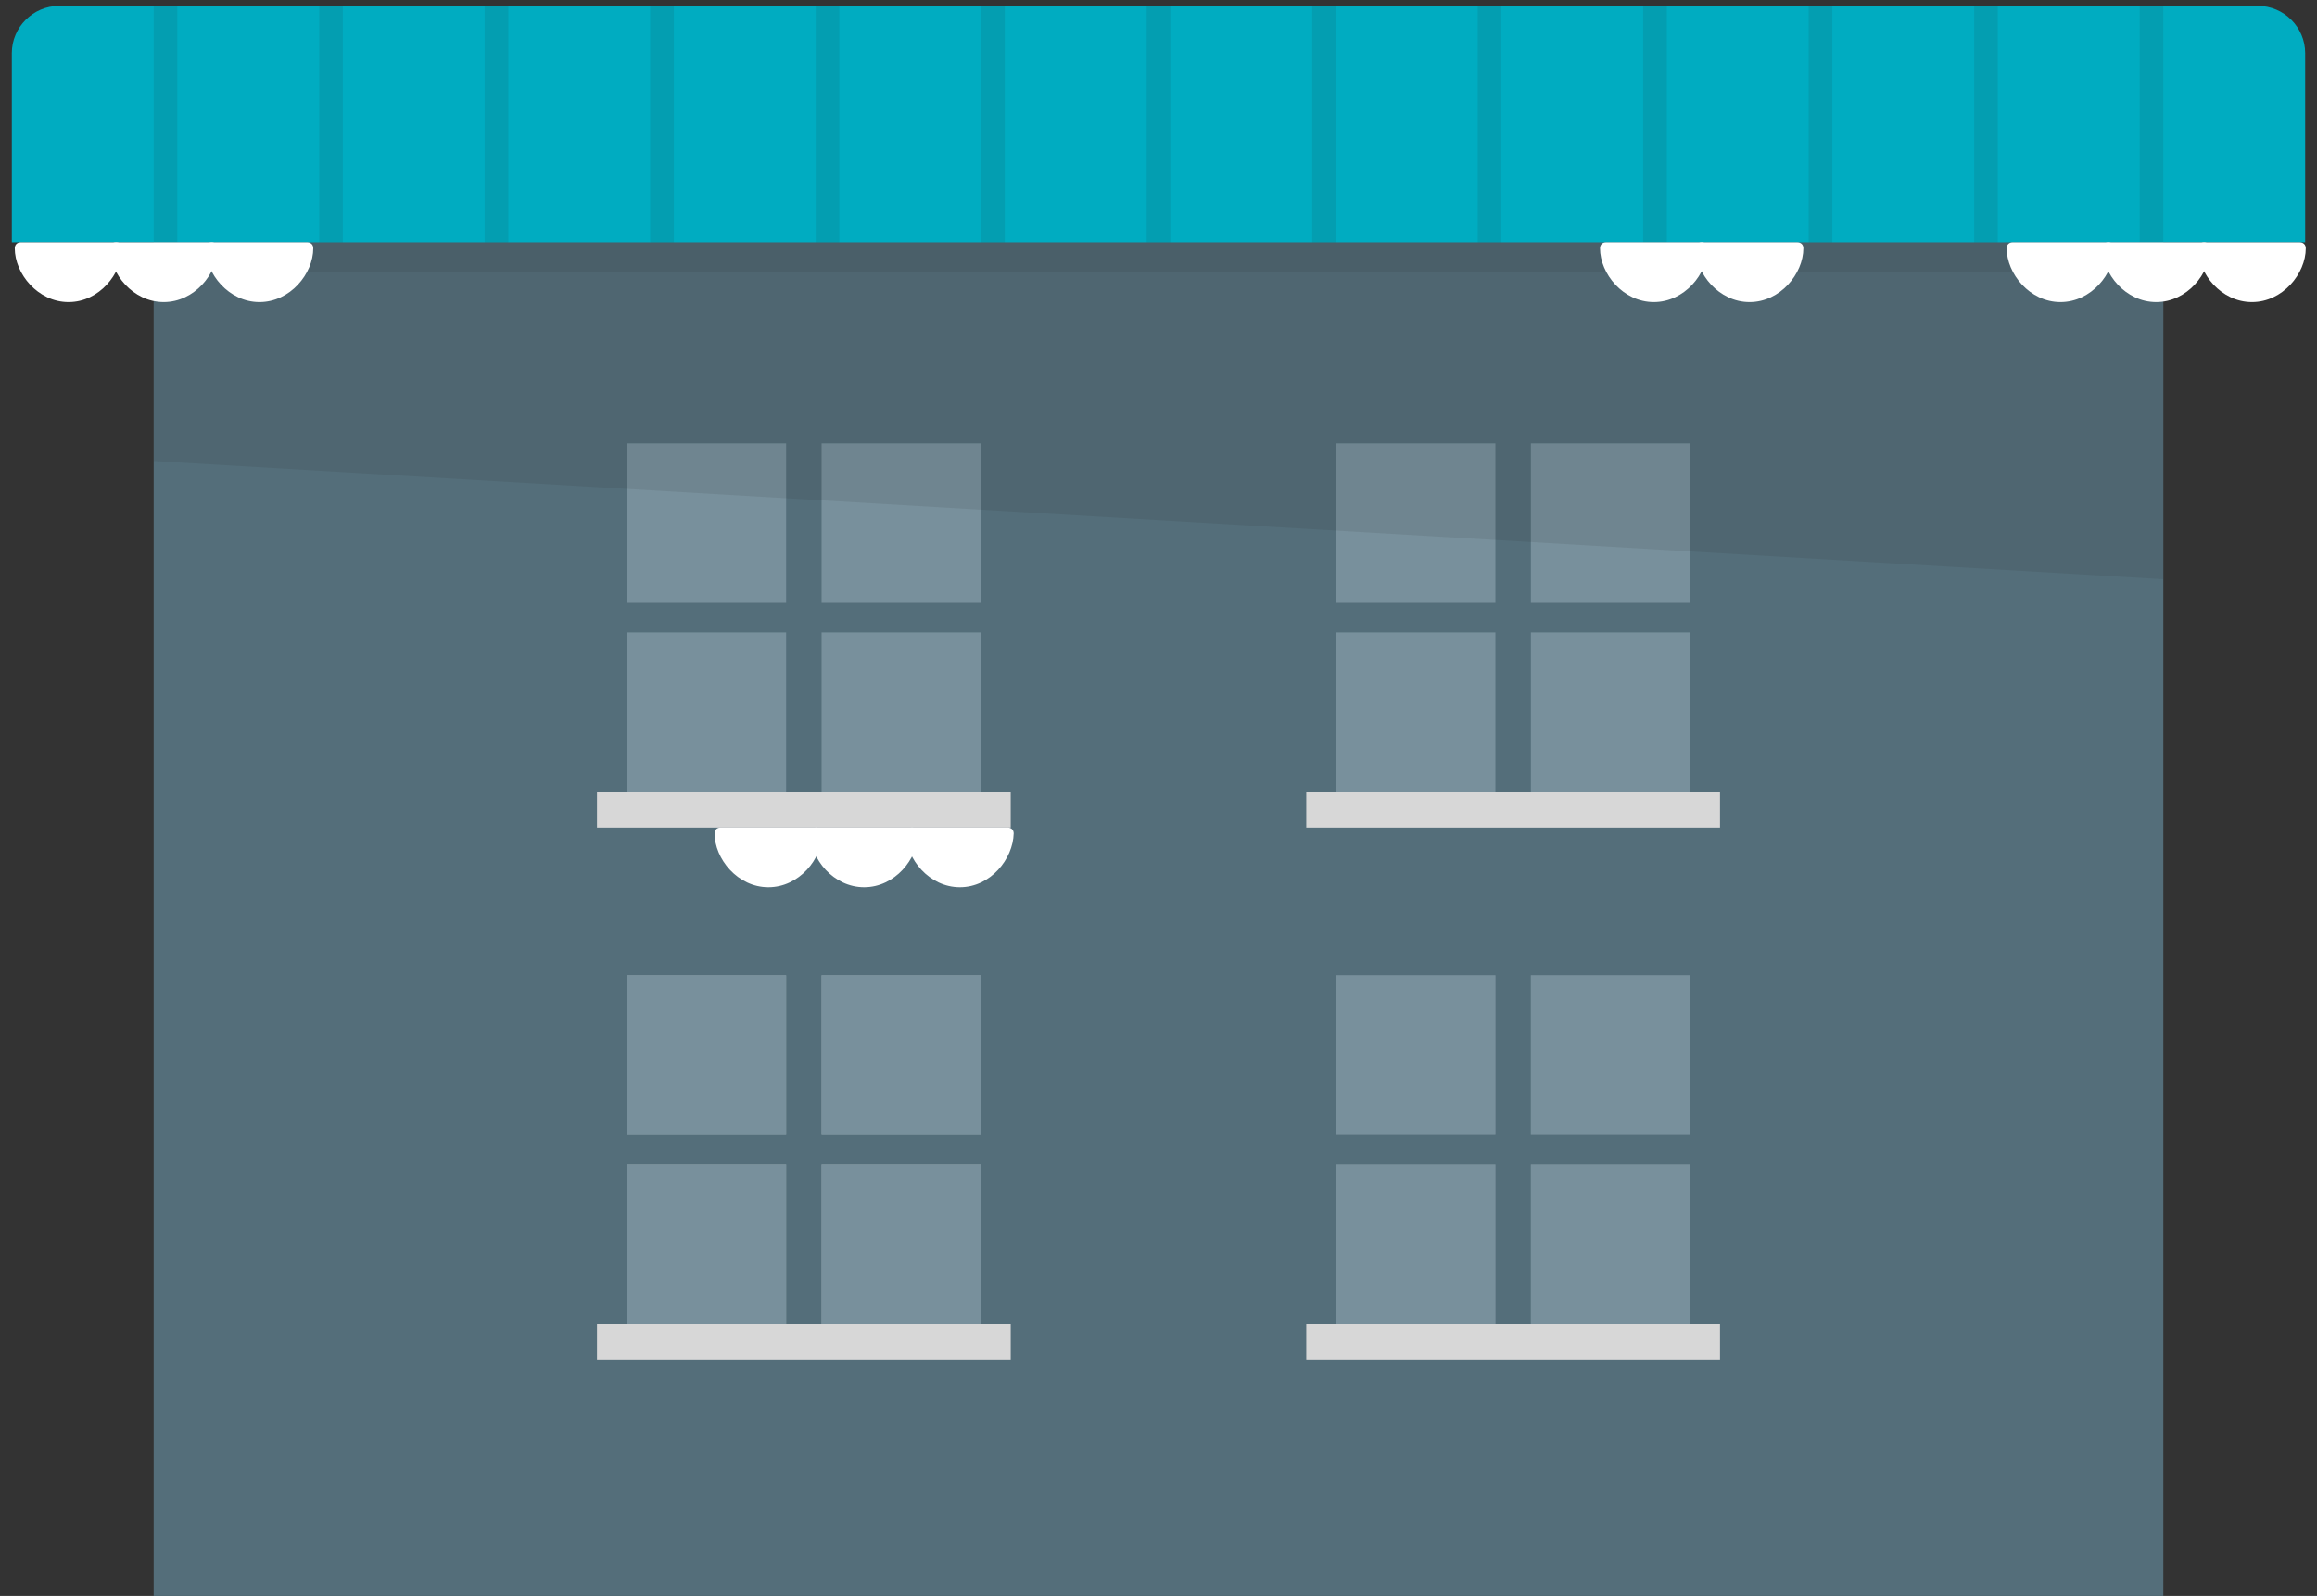 <svg xmlns="http://www.w3.org/2000/svg" viewBox="0 0 392 270"><rect x="0" y="0" width="392" height="270" fill="#333333" stroke="none"/><path fill="#546E7A" d="M26 24h340v246H26z"/><path fill="#231F20" d="M26 24h340v22H26z" opacity=".1"/><path fill="#D7D7D7" d="M101 134h70v6h-70zm120 0h70v6h-70zm-120 90h70v6h-70zm120 0h70v6h-70z"/><path d="M106 165h27v27h-27zm33 0h27v27h-27zm-33 32h27v27h-27zm33 0h27v27h-27z" opacity=".3" fill="#fff"/><path d="M226 165h27v27h-27zm33 0h27v27h-27zm-33 32h27v27h-27zm33 0h27v27h-27z" opacity=".1" fill="#fff"/><path fill="#78909C" d="M106 75h27v27h-27zm33 0h27v27h-27zm-33 32h27v27h-27zm33 0h27v27h-27zm87-32h27v27h-27zm33 0h27v27h-27zm-33 32h27v27h-27zm33 0h27v27h-27zm-153 58h27v27h-27zm33 0h27v27h-27zm-33 32h27v27h-27zm33 0h27v27h-27zm87-32h27v27h-27zm33 0h27v27h-27zm-33 32h27v27h-27zm33 0h27v27h-27z"/><g fill="#fff"><path d="M138.1 141c0 4-3.6 8.1-8.1 8.1s-8.1-4.1-8.1-8.1h16.2z"/><path d="M130 150.1c-5.2 0-9.1-4.8-9.1-9.1 0-.6.4-1 1-1h16.2c.6 0 1 .4 1 1 0 4.3-3.9 9.1-9.1 9.1zm-7-8.1c.5 3 3.3 6.1 7 6.1s6.5-3 7-6.1h-14z"/><path d="M154.3 141c0 4-3.6 8.1-8.1 8.1s-8.1-4.1-8.1-8.1h16.2z"/><path d="M146.2 150.1c-5.2 0-9.1-4.8-9.1-9.1 0-.6.4-1 1-1h16.2c.6 0 1 .4 1 1 0 4.3-3.9 9.1-9.1 9.1zm-7-8.1c.5 3 3.3 6.1 7 6.1s6.5-3 7-6.1h-14z"/><path d="M170.4 141c0 4-3.6 8.1-8.1 8.1s-8.1-4.1-8.1-8.1h16.2z"/><path d="M162.4 150.1c-5.2 0-9.1-4.8-9.1-9.1 0-.6.4-1 1-1h16.2c.6 0 1 .4 1 1-.1 4.3-3.9 9.1-9.1 9.1zm-7-8.1c.5 3 3.3 6.1 7 6.1s6.5-3 7-6.1h-14z"/></g><path fill="#231F20" d="M26 24v54l340 20V24z" opacity=".1"/><path fill="#00ACC1" d="M390 41V9c0-4.4-3.6-8-8-8H10C5.6 1 2 4.6 2 9v32h388z"/><path fill="#231F20" d="M362 1h4v40h-4zm-28 0h4v40h-4zm-28 0h4v40h-4zm-28 0h4v40h-4zm-28 0h4v40h-4zm-28 0h4v40h-4zm-28 0h4v40h-4zm-28 0h4v40h-4zm-28 0h4v40h-4zm-28 0h4v40h-4zM82 1h4v40h-4zM54 1h4v40h-4zM26 1h4v40h-4z" opacity=".1"/><g fill="#fff"><path d="M19.6 42c0 4-3.6 8.1-8.1 8.1S3.4 46 3.4 42h16.2z"/><path d="M11.6 51.1c-5.2 0-9.1-4.8-9.1-9.1 0-.6.4-1 1-1h16.2c.6 0 1 .4 1 1-.1 4.3-3.9 9.1-9.1 9.1zm-7-8.1c.5 3 3.3 6.1 7 6.1s6.5-3 7-6.1h-14z"/><path d="M35.8 42c0 4-3.6 8.1-8.1 8.1S19.6 46 19.6 42h16.2z"/><path d="M27.7 51.1c-5.2 0-9.1-4.8-9.1-9.1 0-.6.4-1 1-1h16.2c.6 0 1 .4 1 1 0 4.3-3.9 9.1-9.1 9.1zm-7-8.1c.5 3 3.3 6.1 7 6.1s6.5-3 7-6.1h-14z"/><path d="M52 42c0 4-3.6 8.1-8.1 8.1S35.8 46 35.8 42H52z"/><path d="M43.9 51.1c-5.2 0-9.1-4.8-9.1-9.1 0-.6.4-1 1-1H52c.6 0 1 .4 1 1 0 4.3-3.9 9.1-9.1 9.1zm-7-8.1c.5 3 3.3 6.1 7 6.1s6.5-3 7-6.1h-14z"/></g><g fill="#fff"><path d="M287.9 42c0 4-3.6 8.1-8.1 8.1s-8.1-4.1-8.1-8.1h16.2z"/><path d="M279.8 51.1c-5.2 0-9.1-4.8-9.1-9.1 0-.6.4-1 1-1h16.2c.6 0 1 .4 1 1 0 4.3-3.9 9.1-9.1 9.1zm-7-8.1c.5 3 3.3 6.1 7 6.1s6.5-3 7-6.1h-14z"/><path d="M304.1 42c0 4-3.6 8.1-8.1 8.1s-8.1-4.1-8.1-8.1h16.2z"/><path d="M296 51.1c-5.2 0-9.1-4.8-9.1-9.1 0-.6.4-1 1-1h16.2c.6 0 1 .4 1 1 0 4.3-3.9 9.1-9.1 9.1zm-7-8.1c.5 3 3.3 6.1 7 6.1s6.5-3 7-6.1h-14z"/></g><g fill="#fff"><path d="M356.7 42c0 4-3.6 8.1-8.1 8.1s-8.1-4.1-8.1-8.1h16.2z"/><path d="M348.6 51.1c-5.2 0-9.1-4.8-9.1-9.1 0-.6.4-1 1-1h16.2c.6 0 1 .4 1 1 0 4.3-3.9 9.1-9.1 9.1zm-7-8.1c.5 3 3.3 6.1 7 6.1s6.5-3 7-6.1h-14z"/><path d="M372.9 42c0 4-3.6 8.1-8.1 8.1s-8.1-4.1-8.1-8.1h16.2z"/><path d="M364.8 51.1c-5.2 0-9.1-4.8-9.1-9.1 0-.6.4-1 1-1h16.2c.6 0 1 .4 1 1 0 4.3-3.9 9.1-9.1 9.1zm-7-8.1c.5 3 3.3 6.1 7 6.1s6.5-3 7-6.1h-14z"/><path d="M389.1 42c0 4-3.6 8.1-8.1 8.1s-8.1-4.1-8.1-8.1h16.2z"/><path d="M381 51.1c-5.2 0-9.1-4.8-9.1-9.1 0-.6.4-1 1-1h16.2c.6 0 1 .4 1 1 0 4.3-3.9 9.1-9.1 9.1zm-7-8.1c.5 3 3.3 6.1 7 6.1s6.5-3 7-6.1h-14z"/></g><path fill="none" d="M0 0h392v270H0z"/></svg>
